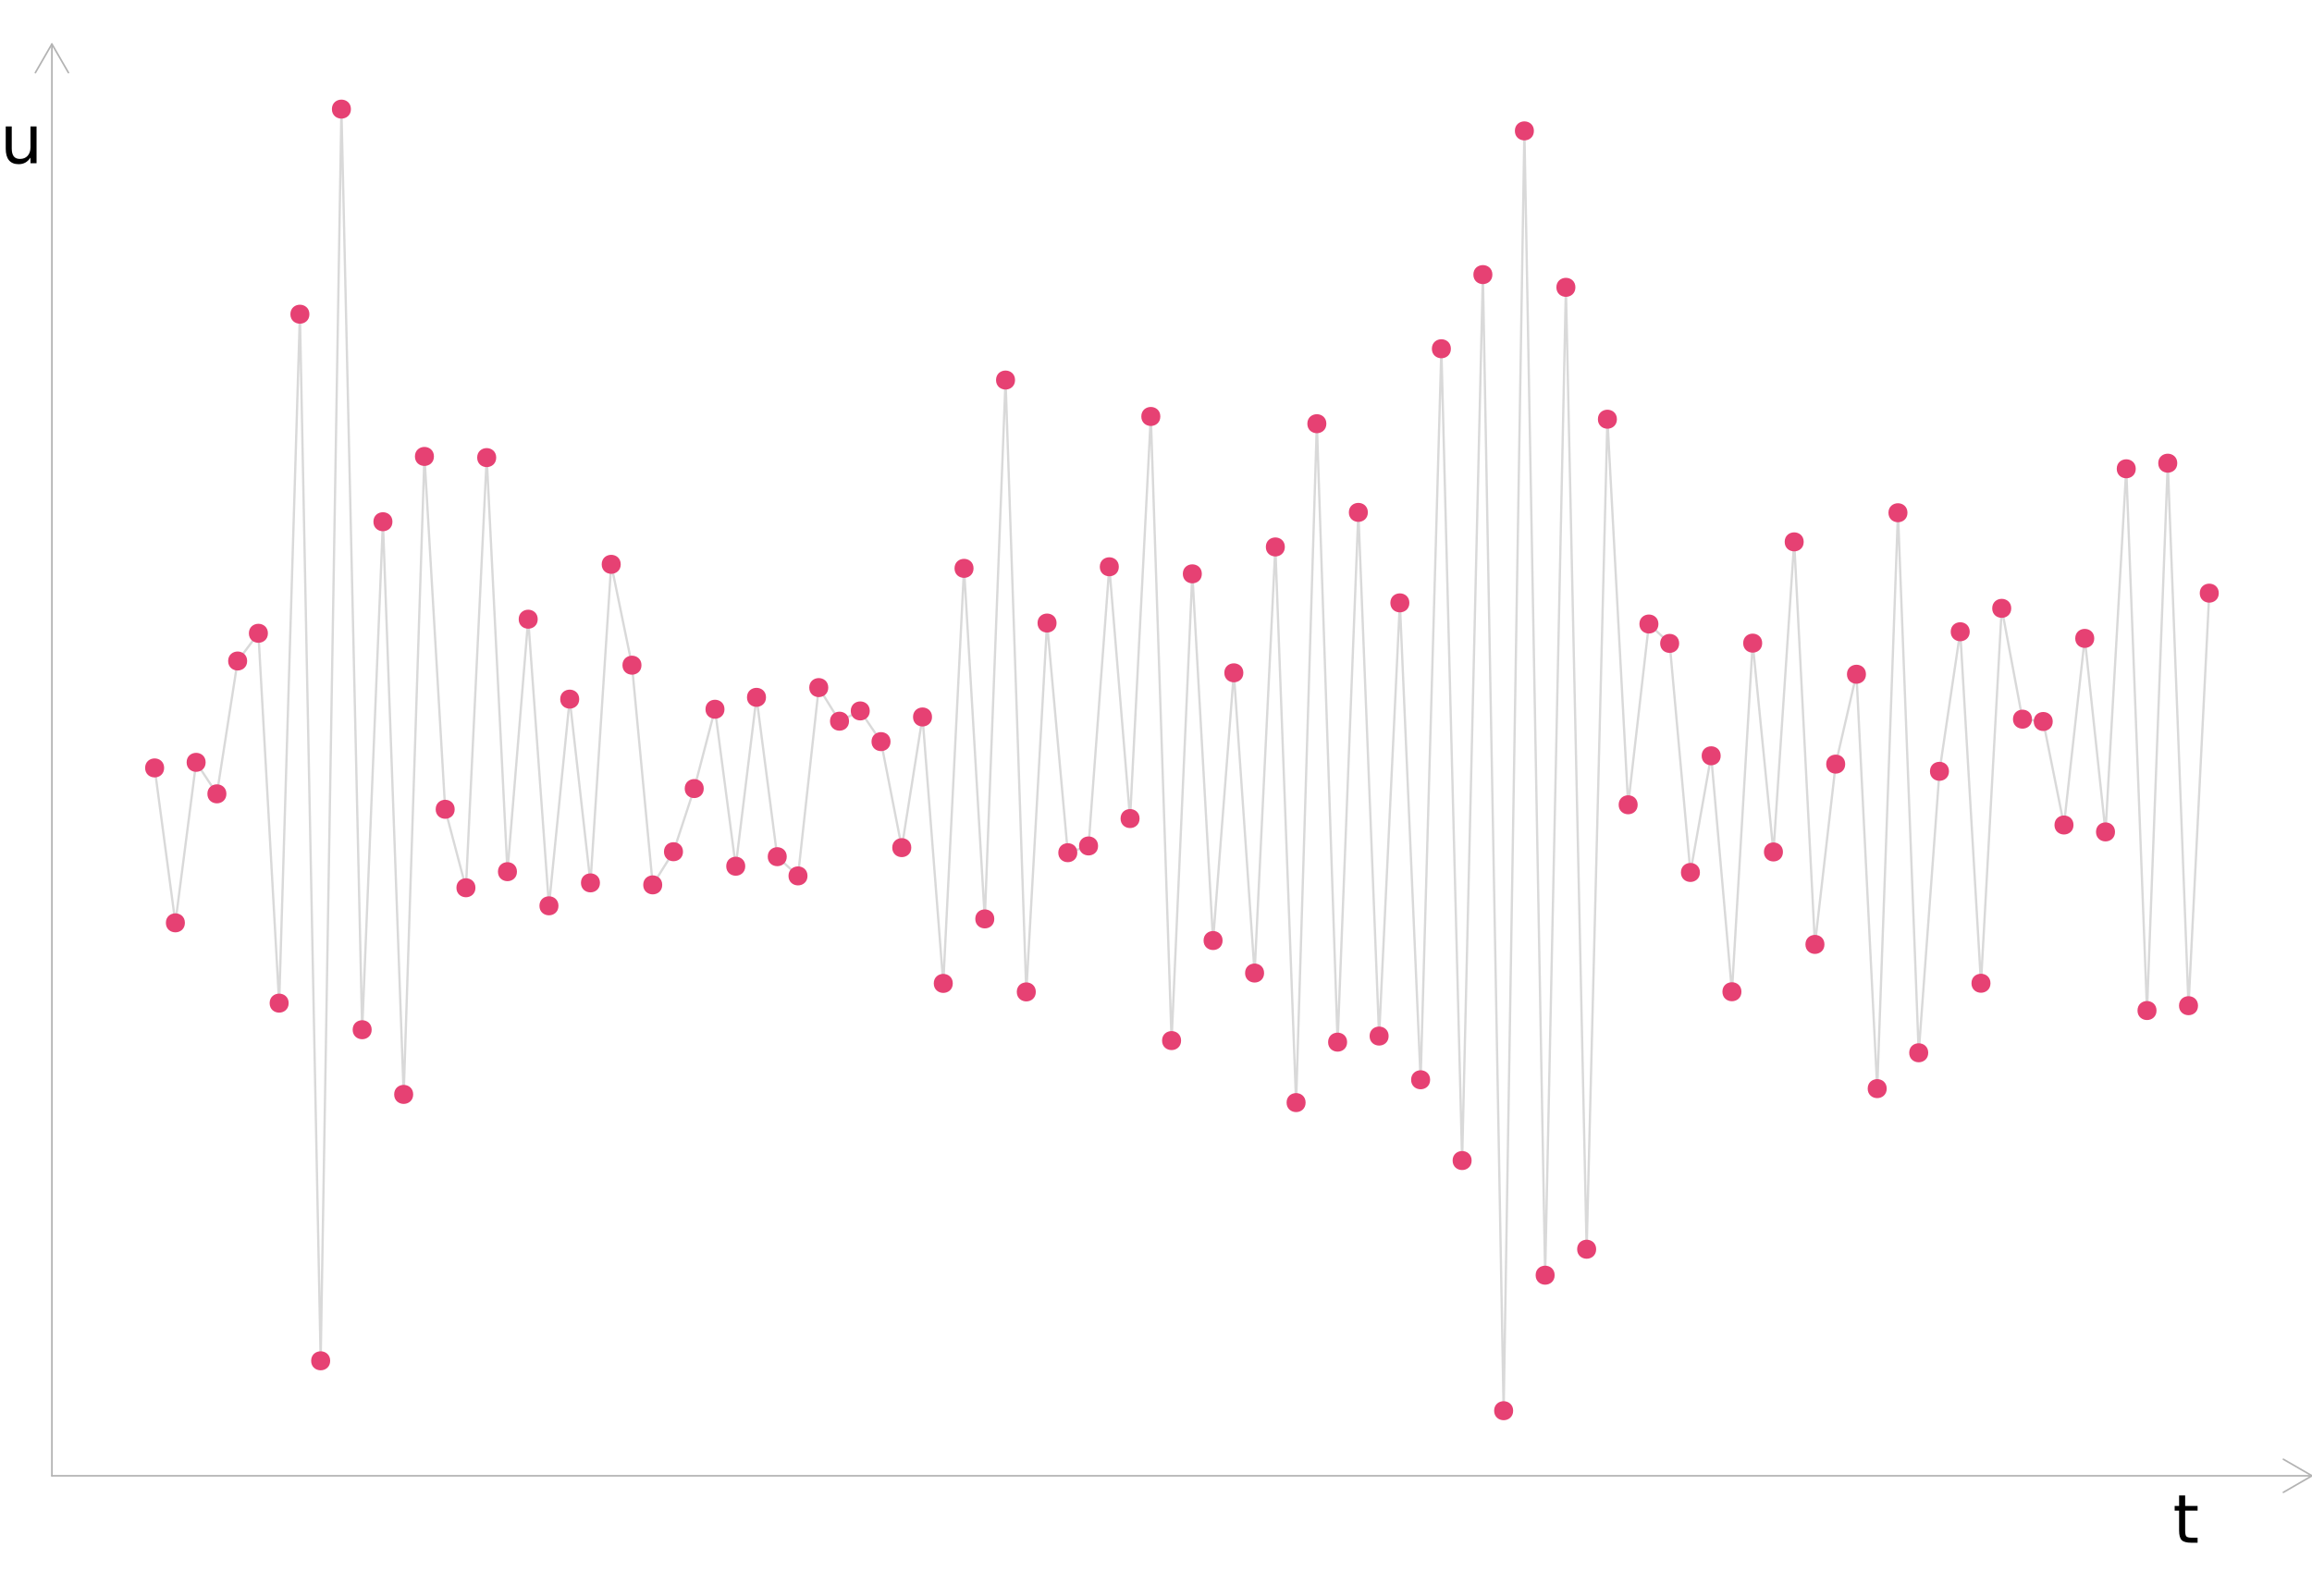 <?xml version="1.0" encoding="UTF-8"?>
<svg xmlns="http://www.w3.org/2000/svg" xmlns:xlink="http://www.w3.org/1999/xlink" width="756pt" height="522pt" viewBox="0 0 756 522" version="1.1">
<defs>
<g>
<symbol overflow="visible" id="glyph0-0">
<path style="stroke:none;" d="M 1.094 3.891 L 1.094 -15.516 L 12.094 -15.516 L 12.094 3.891 Z M 2.328 2.672 L 10.875 2.672 L 10.875 -14.281 L 2.328 -14.281 Z M 2.328 2.672 "/>
</symbol>
<symbol overflow="visible" id="glyph0-1">
<path style="stroke:none;" d="M 4.031 -15.453 L 4.031 -12.031 L 8.094 -12.031 L 8.094 -10.5 L 4.031 -10.5 L 4.031 -3.969 C 4.031 -2.988 4.16 -2.359 4.422 -2.078 C 4.691 -1.797 5.238 -1.656 6.062 -1.656 L 8.094 -1.656 L 8.094 0 L 6.062 0 C 4.539 0 3.488 -0.281 2.906 -0.844 C 2.332 -1.414 2.047 -2.457 2.047 -3.969 L 2.047 -10.5 L 0.594 -10.5 L 0.594 -12.031 L 2.047 -12.031 L 2.047 -15.453 Z M 4.031 -15.453 "/>
</symbol>
<symbol overflow="visible" id="glyph0-2">
<path style="stroke:none;" d="M 1.875 -4.75 L 1.875 -12.031 L 3.844 -12.031 L 3.844 -4.828 C 3.844 -3.68 4.062 -2.82 4.5 -2.25 C 4.945 -1.688 5.617 -1.406 6.516 -1.406 C 7.578 -1.406 8.414 -1.742 9.031 -2.422 C 9.656 -3.109 9.969 -4.035 9.969 -5.203 L 9.969 -12.031 L 11.953 -12.031 L 11.953 0 L 9.969 0 L 9.969 -1.844 C 9.488 -1.113 8.93 -0.57 8.297 -0.219 C 7.66 0.133 6.926 0.312 6.094 0.312 C 4.707 0.312 3.656 -0.113 2.938 -0.969 C 2.227 -1.832 1.875 -3.094 1.875 -4.75 Z M 6.844 -12.328 Z M 6.844 -12.328 "/>
</symbol>
</g>
</defs>
<g id="surface41">
<rect x="0" y="0" width="756" height="522" style="fill:rgb(100%,100%,100%);fill-opacity:1;stroke:none;"/>
<path style="fill:none;stroke-width:0.747;stroke-linecap:butt;stroke-linejoin:round;stroke:rgb(85.098%,85.098%,85.098%);stroke-opacity:1;stroke-miterlimit:10;" d="M 50.562 251.133 L 57.348 301.797 L 64.137 249.309 L 70.922 259.609 L 77.707 216.168 L 84.492 207.105 L 91.281 328.055 L 98.066 102.758 L 104.852 445.027 L 111.641 35.684 L 118.426 336.754 L 125.211 170.621 L 132 357.902 L 138.785 149.27 L 145.57 264.664 L 152.355 290.324 L 159.145 149.648 L 165.93 285.066 L 172.715 202.5 L 179.504 296.23 L 186.289 228.641 L 193.074 288.723 L 199.859 184.555 L 206.648 217.535 L 213.434 289.383 L 220.219 278.539 L 227.008 257.887 L 233.793 231.949 L 240.578 283.285 L 247.367 228.055 L 254.152 280.16 L 260.938 286.445 L 267.723 224.863 L 274.512 235.852 L 281.297 232.496 L 288.082 242.535 L 294.871 277.203 L 301.656 234.469 L 308.441 321.602 L 315.23 185.867 L 322.016 300.508 L 328.801 124.285 L 335.586 324.383 L 342.375 203.754 L 349.16 278.859 L 355.945 276.652 L 362.734 185.355 L 369.52 267.691 L 376.305 136.195 L 383.094 340.305 L 389.879 187.664 L 396.664 307.582 L 403.449 220.035 L 410.238 318.215 L 417.023 178.871 L 423.809 360.582 L 430.598 138.566 L 437.383 340.816 L 444.168 167.566 L 450.953 338.828 L 457.742 197.156 L 464.527 353.121 L 471.312 114.055 L 478.102 379.535 L 484.887 89.801 L 491.672 461.348 L 498.461 42.801 L 505.246 417.027 L 512.031 93.965 L 518.816 408.535 L 525.605 137.094 L 532.391 263.188 L 539.176 204.074 L 545.965 210.41 L 552.75 285.32 L 559.535 247.168 L 566.324 324.328 L 573.109 210.324 L 579.895 278.613 L 586.68 177.207 L 593.469 308.852 L 600.254 249.895 L 607.039 220.496 L 613.828 356.016 L 620.613 167.684 L 627.398 344.289 L 634.188 252.246 L 640.973 206.602 L 647.758 321.555 L 654.543 198.945 L 661.332 235.191 L 668.117 235.953 L 674.902 269.801 L 681.691 208.773 L 688.477 272.062 L 695.262 153.309 L 702.047 330.48 L 708.836 151.477 L 715.621 328.895 L 722.406 193.98 "/>
<path style="fill-rule:nonzero;fill:rgb(90.196%,25.49%,45.098%);fill-opacity:1;stroke-width:0.709;stroke-linecap:round;stroke-linejoin:round;stroke:rgb(90.196%,25.49%,45.098%);stroke-opacity:1;stroke-miterlimit:10;" d="M 53.316 251.133 C 53.316 254.809 47.809 254.809 47.809 251.133 C 47.809 247.461 53.316 247.461 53.316 251.133 "/>
<path style="fill-rule:nonzero;fill:rgb(90.196%,25.49%,45.098%);fill-opacity:1;stroke-width:0.709;stroke-linecap:round;stroke-linejoin:round;stroke:rgb(90.196%,25.49%,45.098%);stroke-opacity:1;stroke-miterlimit:10;" d="M 60.105 301.797 C 60.105 305.473 54.594 305.473 54.594 301.797 C 54.594 298.125 60.105 298.125 60.105 301.797 "/>
<path style="fill-rule:nonzero;fill:rgb(90.196%,25.49%,45.098%);fill-opacity:1;stroke-width:0.709;stroke-linecap:round;stroke-linejoin:round;stroke:rgb(90.196%,25.49%,45.098%);stroke-opacity:1;stroke-miterlimit:10;" d="M 66.891 249.309 C 66.891 252.984 61.379 252.984 61.379 249.309 C 61.379 245.637 66.891 245.637 66.891 249.309 "/>
<path style="fill-rule:nonzero;fill:rgb(90.196%,25.49%,45.098%);fill-opacity:1;stroke-width:0.709;stroke-linecap:round;stroke-linejoin:round;stroke:rgb(90.196%,25.49%,45.098%);stroke-opacity:1;stroke-miterlimit:10;" d="M 73.676 259.609 C 73.676 263.285 68.168 263.285 68.168 259.609 C 68.168 255.938 73.676 255.938 73.676 259.609 "/>
<path style="fill-rule:nonzero;fill:rgb(90.196%,25.49%,45.098%);fill-opacity:1;stroke-width:0.709;stroke-linecap:round;stroke-linejoin:round;stroke:rgb(90.196%,25.49%,45.098%);stroke-opacity:1;stroke-miterlimit:10;" d="M 80.461 216.168 C 80.461 219.84 74.953 219.84 74.953 216.168 C 74.953 212.496 80.461 212.496 80.461 216.168 "/>
<path style="fill-rule:nonzero;fill:rgb(90.196%,25.49%,45.098%);fill-opacity:1;stroke-width:0.709;stroke-linecap:round;stroke-linejoin:round;stroke:rgb(90.196%,25.49%,45.098%);stroke-opacity:1;stroke-miterlimit:10;" d="M 87.25 207.105 C 87.25 210.781 81.738 210.781 81.738 207.105 C 81.738 203.434 87.25 203.434 87.25 207.105 "/>
<path style="fill-rule:nonzero;fill:rgb(90.196%,25.49%,45.098%);fill-opacity:1;stroke-width:0.709;stroke-linecap:round;stroke-linejoin:round;stroke:rgb(90.196%,25.49%,45.098%);stroke-opacity:1;stroke-miterlimit:10;" d="M 94.035 328.055 C 94.035 331.73 88.523 331.73 88.523 328.055 C 88.523 324.383 94.035 324.383 94.035 328.055 "/>
<path style="fill-rule:nonzero;fill:rgb(90.196%,25.49%,45.098%);fill-opacity:1;stroke-width:0.709;stroke-linecap:round;stroke-linejoin:round;stroke:rgb(90.196%,25.49%,45.098%);stroke-opacity:1;stroke-miterlimit:10;" d="M 100.82 102.758 C 100.82 106.43 95.312 106.43 95.312 102.758 C 95.312 99.082 100.82 99.082 100.82 102.758 "/>
<path style="fill-rule:nonzero;fill:rgb(90.196%,25.49%,45.098%);fill-opacity:1;stroke-width:0.709;stroke-linecap:round;stroke-linejoin:round;stroke:rgb(90.196%,25.49%,45.098%);stroke-opacity:1;stroke-miterlimit:10;" d="M 107.609 445.027 C 107.609 448.699 102.098 448.699 102.098 445.027 C 102.098 441.352 107.609 441.352 107.609 445.027 "/>
<path style="fill-rule:nonzero;fill:rgb(90.196%,25.49%,45.098%);fill-opacity:1;stroke-width:0.709;stroke-linecap:round;stroke-linejoin:round;stroke:rgb(90.196%,25.49%,45.098%);stroke-opacity:1;stroke-miterlimit:10;" d="M 114.395 35.684 C 114.395 39.355 108.883 39.355 108.883 35.684 C 108.883 32.012 114.395 32.012 114.395 35.684 "/>
<path style="fill-rule:nonzero;fill:rgb(90.196%,25.49%,45.098%);fill-opacity:1;stroke-width:0.709;stroke-linecap:round;stroke-linejoin:round;stroke:rgb(90.196%,25.49%,45.098%);stroke-opacity:1;stroke-miterlimit:10;" d="M 121.18 336.754 C 121.18 340.426 115.672 340.426 115.672 336.754 C 115.672 333.078 121.18 333.078 121.18 336.754 "/>
<path style="fill-rule:nonzero;fill:rgb(90.196%,25.49%,45.098%);fill-opacity:1;stroke-width:0.709;stroke-linecap:round;stroke-linejoin:round;stroke:rgb(90.196%,25.49%,45.098%);stroke-opacity:1;stroke-miterlimit:10;" d="M 127.969 170.621 C 127.969 174.293 122.457 174.293 122.457 170.621 C 122.457 166.949 127.969 166.949 127.969 170.621 "/>
<path style="fill-rule:nonzero;fill:rgb(90.196%,25.49%,45.098%);fill-opacity:1;stroke-width:0.709;stroke-linecap:round;stroke-linejoin:round;stroke:rgb(90.196%,25.49%,45.098%);stroke-opacity:1;stroke-miterlimit:10;" d="M 134.754 357.902 C 134.754 361.578 129.242 361.578 129.242 357.902 C 129.242 354.23 134.754 354.23 134.754 357.902 "/>
<path style="fill-rule:nonzero;fill:rgb(90.196%,25.49%,45.098%);fill-opacity:1;stroke-width:0.709;stroke-linecap:round;stroke-linejoin:round;stroke:rgb(90.196%,25.49%,45.098%);stroke-opacity:1;stroke-miterlimit:10;" d="M 141.539 149.27 C 141.539 152.941 136.031 152.941 136.031 149.27 C 136.031 145.594 141.539 145.594 141.539 149.27 "/>
<path style="fill-rule:nonzero;fill:rgb(90.196%,25.49%,45.098%);fill-opacity:1;stroke-width:0.709;stroke-linecap:round;stroke-linejoin:round;stroke:rgb(90.196%,25.49%,45.098%);stroke-opacity:1;stroke-miterlimit:10;" d="M 148.324 264.664 C 148.324 268.336 142.816 268.336 142.816 264.664 C 142.816 260.988 148.324 260.988 148.324 264.664 "/>
<path style="fill-rule:nonzero;fill:rgb(90.196%,25.49%,45.098%);fill-opacity:1;stroke-width:0.709;stroke-linecap:round;stroke-linejoin:round;stroke:rgb(90.196%,25.49%,45.098%);stroke-opacity:1;stroke-miterlimit:10;" d="M 155.113 290.324 C 155.113 293.996 149.602 293.996 149.602 290.324 C 149.602 286.652 155.113 286.652 155.113 290.324 "/>
<path style="fill-rule:nonzero;fill:rgb(90.196%,25.49%,45.098%);fill-opacity:1;stroke-width:0.709;stroke-linecap:round;stroke-linejoin:round;stroke:rgb(90.196%,25.49%,45.098%);stroke-opacity:1;stroke-miterlimit:10;" d="M 161.898 149.648 C 161.898 153.324 156.387 153.324 156.387 149.648 C 156.387 145.977 161.898 145.977 161.898 149.648 "/>
<path style="fill-rule:nonzero;fill:rgb(90.196%,25.49%,45.098%);fill-opacity:1;stroke-width:0.709;stroke-linecap:round;stroke-linejoin:round;stroke:rgb(90.196%,25.49%,45.098%);stroke-opacity:1;stroke-miterlimit:10;" d="M 168.684 285.066 C 168.684 288.738 163.176 288.738 163.176 285.066 C 163.176 281.391 168.684 281.391 168.684 285.066 "/>
<path style="fill-rule:nonzero;fill:rgb(90.196%,25.49%,45.098%);fill-opacity:1;stroke-width:0.709;stroke-linecap:round;stroke-linejoin:round;stroke:rgb(90.196%,25.49%,45.098%);stroke-opacity:1;stroke-miterlimit:10;" d="M 175.473 202.5 C 175.473 206.172 169.961 206.172 169.961 202.5 C 169.961 198.824 175.473 198.824 175.473 202.5 "/>
<path style="fill-rule:nonzero;fill:rgb(90.196%,25.49%,45.098%);fill-opacity:1;stroke-width:0.709;stroke-linecap:round;stroke-linejoin:round;stroke:rgb(90.196%,25.49%,45.098%);stroke-opacity:1;stroke-miterlimit:10;" d="M 182.258 296.23 C 182.258 299.902 176.746 299.902 176.746 296.23 C 176.746 292.555 182.258 292.555 182.258 296.23 "/>
<path style="fill-rule:nonzero;fill:rgb(90.196%,25.49%,45.098%);fill-opacity:1;stroke-width:0.709;stroke-linecap:round;stroke-linejoin:round;stroke:rgb(90.196%,25.49%,45.098%);stroke-opacity:1;stroke-miterlimit:10;" d="M 189.043 228.641 C 189.043 232.312 183.535 232.312 183.535 228.641 C 183.535 224.965 189.043 224.965 189.043 228.641 "/>
<path style="fill-rule:nonzero;fill:rgb(90.196%,25.49%,45.098%);fill-opacity:1;stroke-width:0.709;stroke-linecap:round;stroke-linejoin:round;stroke:rgb(90.196%,25.49%,45.098%);stroke-opacity:1;stroke-miterlimit:10;" d="M 195.828 288.723 C 195.828 292.398 190.32 292.398 190.32 288.723 C 190.32 285.051 195.828 285.051 195.828 288.723 "/>
<path style="fill-rule:nonzero;fill:rgb(90.196%,25.49%,45.098%);fill-opacity:1;stroke-width:0.709;stroke-linecap:round;stroke-linejoin:round;stroke:rgb(90.196%,25.49%,45.098%);stroke-opacity:1;stroke-miterlimit:10;" d="M 202.617 184.555 C 202.617 188.23 197.105 188.23 197.105 184.555 C 197.105 180.883 202.617 180.883 202.617 184.555 "/>
<path style="fill-rule:nonzero;fill:rgb(90.196%,25.49%,45.098%);fill-opacity:1;stroke-width:0.709;stroke-linecap:round;stroke-linejoin:round;stroke:rgb(90.196%,25.49%,45.098%);stroke-opacity:1;stroke-miterlimit:10;" d="M 209.402 217.535 C 209.402 221.211 203.891 221.211 203.891 217.535 C 203.891 213.863 209.402 213.863 209.402 217.535 "/>
<path style="fill-rule:nonzero;fill:rgb(90.196%,25.49%,45.098%);fill-opacity:1;stroke-width:0.709;stroke-linecap:round;stroke-linejoin:round;stroke:rgb(90.196%,25.49%,45.098%);stroke-opacity:1;stroke-miterlimit:10;" d="M 216.188 289.383 C 216.188 293.055 210.68 293.055 210.68 289.383 C 210.68 285.711 216.188 285.711 216.188 289.383 "/>
<path style="fill-rule:nonzero;fill:rgb(90.196%,25.49%,45.098%);fill-opacity:1;stroke-width:0.709;stroke-linecap:round;stroke-linejoin:round;stroke:rgb(90.196%,25.49%,45.098%);stroke-opacity:1;stroke-miterlimit:10;" d="M 222.977 278.539 C 222.977 282.211 217.465 282.211 217.465 278.539 C 217.465 274.863 222.977 274.863 222.977 278.539 "/>
<path style="fill-rule:nonzero;fill:rgb(90.196%,25.49%,45.098%);fill-opacity:1;stroke-width:0.709;stroke-linecap:round;stroke-linejoin:round;stroke:rgb(90.196%,25.49%,45.098%);stroke-opacity:1;stroke-miterlimit:10;" d="M 229.762 257.887 C 229.762 261.559 224.25 261.559 224.25 257.887 C 224.25 254.211 229.762 254.211 229.762 257.887 "/>
<path style="fill-rule:nonzero;fill:rgb(90.196%,25.49%,45.098%);fill-opacity:1;stroke-width:0.709;stroke-linecap:round;stroke-linejoin:round;stroke:rgb(90.196%,25.49%,45.098%);stroke-opacity:1;stroke-miterlimit:10;" d="M 236.547 231.949 C 236.547 235.621 231.039 235.621 231.039 231.949 C 231.039 228.273 236.547 228.273 236.547 231.949 "/>
<path style="fill-rule:nonzero;fill:rgb(90.196%,25.49%,45.098%);fill-opacity:1;stroke-width:0.709;stroke-linecap:round;stroke-linejoin:round;stroke:rgb(90.196%,25.49%,45.098%);stroke-opacity:1;stroke-miterlimit:10;" d="M 243.336 283.285 C 243.336 286.957 237.824 286.957 237.824 283.285 C 237.824 279.609 243.336 279.609 243.336 283.285 "/>
<path style="fill-rule:nonzero;fill:rgb(90.196%,25.49%,45.098%);fill-opacity:1;stroke-width:0.709;stroke-linecap:round;stroke-linejoin:round;stroke:rgb(90.196%,25.49%,45.098%);stroke-opacity:1;stroke-miterlimit:10;" d="M 250.121 228.055 C 250.121 231.727 244.609 231.727 244.609 228.055 C 244.609 224.379 250.121 224.379 250.121 228.055 "/>
<path style="fill-rule:nonzero;fill:rgb(90.196%,25.49%,45.098%);fill-opacity:1;stroke-width:0.709;stroke-linecap:round;stroke-linejoin:round;stroke:rgb(90.196%,25.49%,45.098%);stroke-opacity:1;stroke-miterlimit:10;" d="M 256.906 280.16 C 256.906 283.836 251.398 283.836 251.398 280.16 C 251.398 276.488 256.906 276.488 256.906 280.16 "/>
<path style="fill-rule:nonzero;fill:rgb(90.196%,25.49%,45.098%);fill-opacity:1;stroke-width:0.709;stroke-linecap:round;stroke-linejoin:round;stroke:rgb(90.196%,25.49%,45.098%);stroke-opacity:1;stroke-miterlimit:10;" d="M 263.691 286.445 C 263.691 290.117 258.184 290.117 258.184 286.445 C 258.184 282.773 263.691 282.773 263.691 286.445 "/>
<path style="fill-rule:nonzero;fill:rgb(90.196%,25.49%,45.098%);fill-opacity:1;stroke-width:0.709;stroke-linecap:round;stroke-linejoin:round;stroke:rgb(90.196%,25.49%,45.098%);stroke-opacity:1;stroke-miterlimit:10;" d="M 270.48 224.863 C 270.48 228.539 264.969 228.539 264.969 224.863 C 264.969 221.191 270.48 221.191 270.48 224.863 "/>
<path style="fill-rule:nonzero;fill:rgb(90.196%,25.49%,45.098%);fill-opacity:1;stroke-width:0.709;stroke-linecap:round;stroke-linejoin:round;stroke:rgb(90.196%,25.49%,45.098%);stroke-opacity:1;stroke-miterlimit:10;" d="M 277.266 235.852 C 277.266 239.527 271.754 239.527 271.754 235.852 C 271.754 232.18 277.266 232.18 277.266 235.852 "/>
<path style="fill-rule:nonzero;fill:rgb(90.196%,25.49%,45.098%);fill-opacity:1;stroke-width:0.709;stroke-linecap:round;stroke-linejoin:round;stroke:rgb(90.196%,25.49%,45.098%);stroke-opacity:1;stroke-miterlimit:10;" d="M 284.051 232.496 C 284.051 236.168 278.543 236.168 278.543 232.496 C 278.543 228.82 284.051 228.82 284.051 232.496 "/>
<path style="fill-rule:nonzero;fill:rgb(90.196%,25.49%,45.098%);fill-opacity:1;stroke-width:0.709;stroke-linecap:round;stroke-linejoin:round;stroke:rgb(90.196%,25.49%,45.098%);stroke-opacity:1;stroke-miterlimit:10;" d="M 290.84 242.535 C 290.84 246.207 285.328 246.207 285.328 242.535 C 285.328 238.859 290.84 238.859 290.84 242.535 "/>
<path style="fill-rule:nonzero;fill:rgb(90.196%,25.49%,45.098%);fill-opacity:1;stroke-width:0.709;stroke-linecap:round;stroke-linejoin:round;stroke:rgb(90.196%,25.49%,45.098%);stroke-opacity:1;stroke-miterlimit:10;" d="M 297.625 277.203 C 297.625 280.875 292.113 280.875 292.113 277.203 C 292.113 273.531 297.625 273.531 297.625 277.203 "/>
<path style="fill-rule:nonzero;fill:rgb(90.196%,25.49%,45.098%);fill-opacity:1;stroke-width:0.709;stroke-linecap:round;stroke-linejoin:round;stroke:rgb(90.196%,25.49%,45.098%);stroke-opacity:1;stroke-miterlimit:10;" d="M 304.41 234.469 C 304.41 238.145 298.902 238.145 298.902 234.469 C 298.902 230.797 304.41 230.797 304.41 234.469 "/>
<path style="fill-rule:nonzero;fill:rgb(90.196%,25.49%,45.098%);fill-opacity:1;stroke-width:0.709;stroke-linecap:round;stroke-linejoin:round;stroke:rgb(90.196%,25.49%,45.098%);stroke-opacity:1;stroke-miterlimit:10;" d="M 311.199 321.602 C 311.199 325.277 305.688 325.277 305.688 321.602 C 305.688 317.93 311.199 317.93 311.199 321.602 "/>
<path style="fill-rule:nonzero;fill:rgb(90.196%,25.49%,45.098%);fill-opacity:1;stroke-width:0.709;stroke-linecap:round;stroke-linejoin:round;stroke:rgb(90.196%,25.49%,45.098%);stroke-opacity:1;stroke-miterlimit:10;" d="M 317.984 185.867 C 317.984 189.543 312.473 189.543 312.473 185.867 C 312.473 182.195 317.984 182.195 317.984 185.867 "/>
<path style="fill-rule:nonzero;fill:rgb(90.196%,25.49%,45.098%);fill-opacity:1;stroke-width:0.709;stroke-linecap:round;stroke-linejoin:round;stroke:rgb(90.196%,25.49%,45.098%);stroke-opacity:1;stroke-miterlimit:10;" d="M 324.77 300.508 C 324.77 304.184 319.262 304.184 319.262 300.508 C 319.262 296.836 324.77 296.836 324.77 300.508 "/>
<path style="fill-rule:nonzero;fill:rgb(90.196%,25.49%,45.098%);fill-opacity:1;stroke-width:0.709;stroke-linecap:round;stroke-linejoin:round;stroke:rgb(90.196%,25.49%,45.098%);stroke-opacity:1;stroke-miterlimit:10;" d="M 331.555 124.285 C 331.555 127.957 326.047 127.957 326.047 124.285 C 326.047 120.613 331.555 120.613 331.555 124.285 "/>
<path style="fill-rule:nonzero;fill:rgb(90.196%,25.49%,45.098%);fill-opacity:1;stroke-width:0.709;stroke-linecap:round;stroke-linejoin:round;stroke:rgb(90.196%,25.49%,45.098%);stroke-opacity:1;stroke-miterlimit:10;" d="M 338.344 324.383 C 338.344 328.059 332.832 328.059 332.832 324.383 C 332.832 320.711 338.344 320.711 338.344 324.383 "/>
<path style="fill-rule:nonzero;fill:rgb(90.196%,25.49%,45.098%);fill-opacity:1;stroke-width:0.709;stroke-linecap:round;stroke-linejoin:round;stroke:rgb(90.196%,25.49%,45.098%);stroke-opacity:1;stroke-miterlimit:10;" d="M 345.129 203.754 C 345.129 207.43 339.617 207.43 339.617 203.754 C 339.617 200.082 345.129 200.082 345.129 203.754 "/>
<path style="fill-rule:nonzero;fill:rgb(90.196%,25.49%,45.098%);fill-opacity:1;stroke-width:0.709;stroke-linecap:round;stroke-linejoin:round;stroke:rgb(90.196%,25.49%,45.098%);stroke-opacity:1;stroke-miterlimit:10;" d="M 351.914 278.859 C 351.914 282.531 346.406 282.531 346.406 278.859 C 346.406 275.188 351.914 275.188 351.914 278.859 "/>
<path style="fill-rule:nonzero;fill:rgb(90.196%,25.49%,45.098%);fill-opacity:1;stroke-width:0.709;stroke-linecap:round;stroke-linejoin:round;stroke:rgb(90.196%,25.49%,45.098%);stroke-opacity:1;stroke-miterlimit:10;" d="M 358.703 276.652 C 358.703 280.324 353.191 280.324 353.191 276.652 C 353.191 272.98 358.703 272.98 358.703 276.652 "/>
<path style="fill-rule:nonzero;fill:rgb(90.196%,25.49%,45.098%);fill-opacity:1;stroke-width:0.709;stroke-linecap:round;stroke-linejoin:round;stroke:rgb(90.196%,25.49%,45.098%);stroke-opacity:1;stroke-miterlimit:10;" d="M 365.488 185.355 C 365.488 189.027 359.977 189.027 359.977 185.355 C 359.977 181.684 365.488 181.684 365.488 185.355 "/>
<path style="fill-rule:nonzero;fill:rgb(90.196%,25.49%,45.098%);fill-opacity:1;stroke-width:0.709;stroke-linecap:round;stroke-linejoin:round;stroke:rgb(90.196%,25.49%,45.098%);stroke-opacity:1;stroke-miterlimit:10;" d="M 372.273 267.691 C 372.273 271.367 366.766 271.367 366.766 267.691 C 366.766 264.02 372.273 264.02 372.273 267.691 "/>
<path style="fill-rule:nonzero;fill:rgb(90.196%,25.49%,45.098%);fill-opacity:1;stroke-width:0.709;stroke-linecap:round;stroke-linejoin:round;stroke:rgb(90.196%,25.49%,45.098%);stroke-opacity:1;stroke-miterlimit:10;" d="M 379.062 136.195 C 379.062 139.871 373.551 139.871 373.551 136.195 C 373.551 132.523 379.062 132.523 379.062 136.195 "/>
<path style="fill-rule:nonzero;fill:rgb(90.196%,25.49%,45.098%);fill-opacity:1;stroke-width:0.709;stroke-linecap:round;stroke-linejoin:round;stroke:rgb(90.196%,25.49%,45.098%);stroke-opacity:1;stroke-miterlimit:10;" d="M 385.848 340.305 C 385.848 343.977 380.336 343.977 380.336 340.305 C 380.336 336.629 385.848 336.629 385.848 340.305 "/>
<path style="fill-rule:nonzero;fill:rgb(90.196%,25.49%,45.098%);fill-opacity:1;stroke-width:0.709;stroke-linecap:round;stroke-linejoin:round;stroke:rgb(90.196%,25.49%,45.098%);stroke-opacity:1;stroke-miterlimit:10;" d="M 392.633 187.664 C 392.633 191.336 387.125 191.336 387.125 187.664 C 387.125 183.988 392.633 183.988 392.633 187.664 "/>
<path style="fill-rule:nonzero;fill:rgb(90.196%,25.49%,45.098%);fill-opacity:1;stroke-width:0.709;stroke-linecap:round;stroke-linejoin:round;stroke:rgb(90.196%,25.49%,45.098%);stroke-opacity:1;stroke-miterlimit:10;" d="M 399.418 307.582 C 399.418 311.254 393.91 311.254 393.91 307.582 C 393.91 303.91 399.418 303.91 399.418 307.582 "/>
<path style="fill-rule:nonzero;fill:rgb(90.196%,25.49%,45.098%);fill-opacity:1;stroke-width:0.709;stroke-linecap:round;stroke-linejoin:round;stroke:rgb(90.196%,25.49%,45.098%);stroke-opacity:1;stroke-miterlimit:10;" d="M 406.207 220.035 C 406.207 223.707 400.695 223.707 400.695 220.035 C 400.695 216.363 406.207 216.363 406.207 220.035 "/>
<path style="fill-rule:nonzero;fill:rgb(90.196%,25.49%,45.098%);fill-opacity:1;stroke-width:0.709;stroke-linecap:round;stroke-linejoin:round;stroke:rgb(90.196%,25.49%,45.098%);stroke-opacity:1;stroke-miterlimit:10;" d="M 412.992 318.215 C 412.992 321.891 407.48 321.891 407.48 318.215 C 407.48 314.543 412.992 314.543 412.992 318.215 "/>
<path style="fill-rule:nonzero;fill:rgb(90.196%,25.49%,45.098%);fill-opacity:1;stroke-width:0.709;stroke-linecap:round;stroke-linejoin:round;stroke:rgb(90.196%,25.49%,45.098%);stroke-opacity:1;stroke-miterlimit:10;" d="M 419.777 178.871 C 419.777 182.543 414.27 182.543 414.27 178.871 C 414.27 175.195 419.777 175.195 419.777 178.871 "/>
<path style="fill-rule:nonzero;fill:rgb(90.196%,25.49%,45.098%);fill-opacity:1;stroke-width:0.709;stroke-linecap:round;stroke-linejoin:round;stroke:rgb(90.196%,25.49%,45.098%);stroke-opacity:1;stroke-miterlimit:10;" d="M 426.566 360.582 C 426.566 364.258 421.055 364.258 421.055 360.582 C 421.055 356.91 426.566 356.91 426.566 360.582 "/>
<path style="fill-rule:nonzero;fill:rgb(90.196%,25.49%,45.098%);fill-opacity:1;stroke-width:0.709;stroke-linecap:round;stroke-linejoin:round;stroke:rgb(90.196%,25.49%,45.098%);stroke-opacity:1;stroke-miterlimit:10;" d="M 433.352 138.566 C 433.352 142.238 427.84 142.238 427.84 138.566 C 427.84 134.891 433.352 134.891 433.352 138.566 "/>
<path style="fill-rule:nonzero;fill:rgb(90.196%,25.49%,45.098%);fill-opacity:1;stroke-width:0.709;stroke-linecap:round;stroke-linejoin:round;stroke:rgb(90.196%,25.49%,45.098%);stroke-opacity:1;stroke-miterlimit:10;" d="M 440.137 340.816 C 440.137 344.488 434.629 344.488 434.629 340.816 C 434.629 337.141 440.137 337.141 440.137 340.816 "/>
<path style="fill-rule:nonzero;fill:rgb(90.196%,25.49%,45.098%);fill-opacity:1;stroke-width:0.709;stroke-linecap:round;stroke-linejoin:round;stroke:rgb(90.196%,25.49%,45.098%);stroke-opacity:1;stroke-miterlimit:10;" d="M 446.922 167.566 C 446.922 171.238 441.414 171.238 441.414 167.566 C 441.414 163.895 446.922 163.895 446.922 167.566 "/>
<path style="fill-rule:nonzero;fill:rgb(90.196%,25.49%,45.098%);fill-opacity:1;stroke-width:0.709;stroke-linecap:round;stroke-linejoin:round;stroke:rgb(90.196%,25.49%,45.098%);stroke-opacity:1;stroke-miterlimit:10;" d="M 453.711 338.828 C 453.711 342.5 448.199 342.5 448.199 338.828 C 448.199 335.152 453.711 335.152 453.711 338.828 "/>
<path style="fill-rule:nonzero;fill:rgb(90.196%,25.49%,45.098%);fill-opacity:1;stroke-width:0.709;stroke-linecap:round;stroke-linejoin:round;stroke:rgb(90.196%,25.49%,45.098%);stroke-opacity:1;stroke-miterlimit:10;" d="M 460.496 197.156 C 460.496 200.828 454.984 200.828 454.984 197.156 C 454.984 193.48 460.496 193.48 460.496 197.156 "/>
<path style="fill-rule:nonzero;fill:rgb(90.196%,25.49%,45.098%);fill-opacity:1;stroke-width:0.709;stroke-linecap:round;stroke-linejoin:round;stroke:rgb(90.196%,25.49%,45.098%);stroke-opacity:1;stroke-miterlimit:10;" d="M 467.281 353.121 C 467.281 356.793 461.773 356.793 461.773 353.121 C 461.773 349.445 467.281 349.445 467.281 353.121 "/>
<path style="fill-rule:nonzero;fill:rgb(90.196%,25.49%,45.098%);fill-opacity:1;stroke-width:0.709;stroke-linecap:round;stroke-linejoin:round;stroke:rgb(90.196%,25.49%,45.098%);stroke-opacity:1;stroke-miterlimit:10;" d="M 474.07 114.055 C 474.07 117.727 468.559 117.727 468.559 114.055 C 468.559 110.379 474.07 110.379 474.07 114.055 "/>
<path style="fill-rule:nonzero;fill:rgb(90.196%,25.49%,45.098%);fill-opacity:1;stroke-width:0.709;stroke-linecap:round;stroke-linejoin:round;stroke:rgb(90.196%,25.49%,45.098%);stroke-opacity:1;stroke-miterlimit:10;" d="M 480.855 379.535 C 480.855 383.207 475.344 383.207 475.344 379.535 C 475.344 375.859 480.855 375.859 480.855 379.535 "/>
<path style="fill-rule:nonzero;fill:rgb(90.196%,25.49%,45.098%);fill-opacity:1;stroke-width:0.709;stroke-linecap:round;stroke-linejoin:round;stroke:rgb(90.196%,25.49%,45.098%);stroke-opacity:1;stroke-miterlimit:10;" d="M 487.641 89.801 C 487.641 93.477 482.133 93.477 482.133 89.801 C 482.133 86.129 487.641 86.129 487.641 89.801 "/>
<path style="fill-rule:nonzero;fill:rgb(90.196%,25.49%,45.098%);fill-opacity:1;stroke-width:0.709;stroke-linecap:round;stroke-linejoin:round;stroke:rgb(90.196%,25.49%,45.098%);stroke-opacity:1;stroke-miterlimit:10;" d="M 494.43 461.348 C 494.43 465.02 488.918 465.02 488.918 461.348 C 488.918 457.672 494.43 457.672 494.43 461.348 "/>
<path style="fill-rule:nonzero;fill:rgb(90.196%,25.49%,45.098%);fill-opacity:1;stroke-width:0.709;stroke-linecap:round;stroke-linejoin:round;stroke:rgb(90.196%,25.49%,45.098%);stroke-opacity:1;stroke-miterlimit:10;" d="M 501.215 42.801 C 501.215 46.477 495.703 46.477 495.703 42.801 C 495.703 39.129 501.215 39.129 501.215 42.801 "/>
<path style="fill-rule:nonzero;fill:rgb(90.196%,25.49%,45.098%);fill-opacity:1;stroke-width:0.709;stroke-linecap:round;stroke-linejoin:round;stroke:rgb(90.196%,25.49%,45.098%);stroke-opacity:1;stroke-miterlimit:10;" d="M 508 417.027 C 508 420.699 502.492 420.699 502.492 417.027 C 502.492 413.355 508 413.355 508 417.027 "/>
<path style="fill-rule:nonzero;fill:rgb(90.196%,25.49%,45.098%);fill-opacity:1;stroke-width:0.709;stroke-linecap:round;stroke-linejoin:round;stroke:rgb(90.196%,25.49%,45.098%);stroke-opacity:1;stroke-miterlimit:10;" d="M 514.785 93.965 C 514.785 97.641 509.277 97.641 509.277 93.965 C 509.277 90.293 514.785 90.293 514.785 93.965 "/>
<path style="fill-rule:nonzero;fill:rgb(90.196%,25.49%,45.098%);fill-opacity:1;stroke-width:0.709;stroke-linecap:round;stroke-linejoin:round;stroke:rgb(90.196%,25.49%,45.098%);stroke-opacity:1;stroke-miterlimit:10;" d="M 521.574 408.535 C 521.574 412.211 516.062 412.211 516.062 408.535 C 516.062 404.863 521.574 404.863 521.574 408.535 "/>
<path style="fill-rule:nonzero;fill:rgb(90.196%,25.49%,45.098%);fill-opacity:1;stroke-width:0.709;stroke-linecap:round;stroke-linejoin:round;stroke:rgb(90.196%,25.49%,45.098%);stroke-opacity:1;stroke-miterlimit:10;" d="M 528.359 137.094 C 528.359 140.77 522.848 140.77 522.848 137.094 C 522.848 133.422 528.359 133.422 528.359 137.094 "/>
<path style="fill-rule:nonzero;fill:rgb(90.196%,25.49%,45.098%);fill-opacity:1;stroke-width:0.709;stroke-linecap:round;stroke-linejoin:round;stroke:rgb(90.196%,25.49%,45.098%);stroke-opacity:1;stroke-miterlimit:10;" d="M 535.145 263.188 C 535.145 266.859 529.637 266.859 529.637 263.188 C 529.637 259.512 535.145 259.512 535.145 263.188 "/>
<path style="fill-rule:nonzero;fill:rgb(90.196%,25.49%,45.098%);fill-opacity:1;stroke-width:0.709;stroke-linecap:round;stroke-linejoin:round;stroke:rgb(90.196%,25.49%,45.098%);stroke-opacity:1;stroke-miterlimit:10;" d="M 541.934 204.074 C 541.934 207.746 536.422 207.746 536.422 204.074 C 536.422 200.402 541.934 200.402 541.934 204.074 "/>
<path style="fill-rule:nonzero;fill:rgb(90.196%,25.49%,45.098%);fill-opacity:1;stroke-width:0.709;stroke-linecap:round;stroke-linejoin:round;stroke:rgb(90.196%,25.49%,45.098%);stroke-opacity:1;stroke-miterlimit:10;" d="M 548.719 210.41 C 548.719 214.086 543.207 214.086 543.207 210.41 C 543.207 206.738 548.719 206.738 548.719 210.41 "/>
<path style="fill-rule:nonzero;fill:rgb(90.196%,25.49%,45.098%);fill-opacity:1;stroke-width:0.709;stroke-linecap:round;stroke-linejoin:round;stroke:rgb(90.196%,25.49%,45.098%);stroke-opacity:1;stroke-miterlimit:10;" d="M 555.504 285.32 C 555.504 288.992 549.996 288.992 549.996 285.32 C 549.996 281.645 555.504 281.645 555.504 285.32 "/>
<path style="fill-rule:nonzero;fill:rgb(90.196%,25.49%,45.098%);fill-opacity:1;stroke-width:0.709;stroke-linecap:round;stroke-linejoin:round;stroke:rgb(90.196%,25.49%,45.098%);stroke-opacity:1;stroke-miterlimit:10;" d="M 562.293 247.168 C 562.293 250.84 556.781 250.84 556.781 247.168 C 556.781 243.496 562.293 243.496 562.293 247.168 "/>
<path style="fill-rule:nonzero;fill:rgb(90.196%,25.49%,45.098%);fill-opacity:1;stroke-width:0.709;stroke-linecap:round;stroke-linejoin:round;stroke:rgb(90.196%,25.49%,45.098%);stroke-opacity:1;stroke-miterlimit:10;" d="M 569.078 324.328 C 569.078 328.004 563.566 328.004 563.566 324.328 C 563.566 320.656 569.078 320.656 569.078 324.328 "/>
<path style="fill-rule:nonzero;fill:rgb(90.196%,25.49%,45.098%);fill-opacity:1;stroke-width:0.709;stroke-linecap:round;stroke-linejoin:round;stroke:rgb(90.196%,25.49%,45.098%);stroke-opacity:1;stroke-miterlimit:10;" d="M 575.863 210.324 C 575.863 214 570.355 214 570.355 210.324 C 570.355 206.652 575.863 206.652 575.863 210.324 "/>
<path style="fill-rule:nonzero;fill:rgb(90.196%,25.49%,45.098%);fill-opacity:1;stroke-width:0.709;stroke-linecap:round;stroke-linejoin:round;stroke:rgb(90.196%,25.49%,45.098%);stroke-opacity:1;stroke-miterlimit:10;" d="M 582.648 278.613 C 582.648 282.289 577.141 282.289 577.141 278.613 C 577.141 274.941 582.648 274.941 582.648 278.613 "/>
<path style="fill-rule:nonzero;fill:rgb(90.196%,25.49%,45.098%);fill-opacity:1;stroke-width:0.709;stroke-linecap:round;stroke-linejoin:round;stroke:rgb(90.196%,25.49%,45.098%);stroke-opacity:1;stroke-miterlimit:10;" d="M 589.438 177.207 C 589.438 180.879 583.926 180.879 583.926 177.207 C 583.926 173.531 589.438 173.531 589.438 177.207 "/>
<path style="fill-rule:nonzero;fill:rgb(90.196%,25.49%,45.098%);fill-opacity:1;stroke-width:0.709;stroke-linecap:round;stroke-linejoin:round;stroke:rgb(90.196%,25.49%,45.098%);stroke-opacity:1;stroke-miterlimit:10;" d="M 596.223 308.852 C 596.223 312.523 590.711 312.523 590.711 308.852 C 590.711 305.18 596.223 305.18 596.223 308.852 "/>
<path style="fill-rule:nonzero;fill:rgb(90.196%,25.49%,45.098%);fill-opacity:1;stroke-width:0.709;stroke-linecap:round;stroke-linejoin:round;stroke:rgb(90.196%,25.49%,45.098%);stroke-opacity:1;stroke-miterlimit:10;" d="M 603.008 249.895 C 603.008 253.566 597.5 253.566 597.5 249.895 C 597.5 246.219 603.008 246.219 603.008 249.895 "/>
<path style="fill-rule:nonzero;fill:rgb(90.196%,25.49%,45.098%);fill-opacity:1;stroke-width:0.709;stroke-linecap:round;stroke-linejoin:round;stroke:rgb(90.196%,25.49%,45.098%);stroke-opacity:1;stroke-miterlimit:10;" d="M 609.797 220.496 C 609.797 224.172 604.285 224.172 604.285 220.496 C 604.285 216.824 609.797 216.824 609.797 220.496 "/>
<path style="fill-rule:nonzero;fill:rgb(90.196%,25.49%,45.098%);fill-opacity:1;stroke-width:0.709;stroke-linecap:round;stroke-linejoin:round;stroke:rgb(90.196%,25.49%,45.098%);stroke-opacity:1;stroke-miterlimit:10;" d="M 616.582 356.016 C 616.582 359.688 611.07 359.688 611.07 356.016 C 611.07 352.34 616.582 352.34 616.582 356.016 "/>
<path style="fill-rule:nonzero;fill:rgb(90.196%,25.49%,45.098%);fill-opacity:1;stroke-width:0.709;stroke-linecap:round;stroke-linejoin:round;stroke:rgb(90.196%,25.49%,45.098%);stroke-opacity:1;stroke-miterlimit:10;" d="M 623.367 167.684 C 623.367 171.359 617.859 171.359 617.859 167.684 C 617.859 164.012 623.367 164.012 623.367 167.684 "/>
<path style="fill-rule:nonzero;fill:rgb(90.196%,25.49%,45.098%);fill-opacity:1;stroke-width:0.709;stroke-linecap:round;stroke-linejoin:round;stroke:rgb(90.196%,25.49%,45.098%);stroke-opacity:1;stroke-miterlimit:10;" d="M 630.156 344.289 C 630.156 347.965 624.645 347.965 624.645 344.289 C 624.645 340.617 630.156 340.617 630.156 344.289 "/>
<path style="fill-rule:nonzero;fill:rgb(90.196%,25.49%,45.098%);fill-opacity:1;stroke-width:0.709;stroke-linecap:round;stroke-linejoin:round;stroke:rgb(90.196%,25.49%,45.098%);stroke-opacity:1;stroke-miterlimit:10;" d="M 636.941 252.246 C 636.941 255.918 631.43 255.918 631.43 252.246 C 631.43 248.57 636.941 248.57 636.941 252.246 "/>
<path style="fill-rule:nonzero;fill:rgb(90.196%,25.49%,45.098%);fill-opacity:1;stroke-width:0.709;stroke-linecap:round;stroke-linejoin:round;stroke:rgb(90.196%,25.49%,45.098%);stroke-opacity:1;stroke-miterlimit:10;" d="M 643.727 206.602 C 643.727 210.273 638.219 210.273 638.219 206.602 C 638.219 202.926 643.727 202.926 643.727 206.602 "/>
<path style="fill-rule:nonzero;fill:rgb(90.196%,25.49%,45.098%);fill-opacity:1;stroke-width:0.709;stroke-linecap:round;stroke-linejoin:round;stroke:rgb(90.196%,25.49%,45.098%);stroke-opacity:1;stroke-miterlimit:10;" d="M 650.512 321.555 C 650.512 325.227 645.004 325.227 645.004 321.555 C 645.004 317.879 650.512 317.879 650.512 321.555 "/>
<path style="fill-rule:nonzero;fill:rgb(90.196%,25.49%,45.098%);fill-opacity:1;stroke-width:0.709;stroke-linecap:round;stroke-linejoin:round;stroke:rgb(90.196%,25.49%,45.098%);stroke-opacity:1;stroke-miterlimit:10;" d="M 657.301 198.945 C 657.301 202.621 651.789 202.621 651.789 198.945 C 651.789 195.273 657.301 195.273 657.301 198.945 "/>
<path style="fill-rule:nonzero;fill:rgb(90.196%,25.49%,45.098%);fill-opacity:1;stroke-width:0.709;stroke-linecap:round;stroke-linejoin:round;stroke:rgb(90.196%,25.49%,45.098%);stroke-opacity:1;stroke-miterlimit:10;" d="M 664.086 235.191 C 664.086 238.863 658.574 238.863 658.574 235.191 C 658.574 231.516 664.086 231.516 664.086 235.191 "/>
<path style="fill-rule:nonzero;fill:rgb(90.196%,25.49%,45.098%);fill-opacity:1;stroke-width:0.709;stroke-linecap:round;stroke-linejoin:round;stroke:rgb(90.196%,25.49%,45.098%);stroke-opacity:1;stroke-miterlimit:10;" d="M 670.871 235.953 C 670.871 239.625 665.363 239.625 665.363 235.953 C 665.363 232.277 670.871 232.277 670.871 235.953 "/>
<path style="fill-rule:nonzero;fill:rgb(90.196%,25.49%,45.098%);fill-opacity:1;stroke-width:0.709;stroke-linecap:round;stroke-linejoin:round;stroke:rgb(90.196%,25.49%,45.098%);stroke-opacity:1;stroke-miterlimit:10;" d="M 677.66 269.801 C 677.66 273.473 672.148 273.473 672.148 269.801 C 672.148 266.129 677.66 266.129 677.66 269.801 "/>
<path style="fill-rule:nonzero;fill:rgb(90.196%,25.49%,45.098%);fill-opacity:1;stroke-width:0.709;stroke-linecap:round;stroke-linejoin:round;stroke:rgb(90.196%,25.49%,45.098%);stroke-opacity:1;stroke-miterlimit:10;" d="M 684.445 208.773 C 684.445 212.449 678.934 212.449 678.934 208.773 C 678.934 205.102 684.445 205.102 684.445 208.773 "/>
<path style="fill-rule:nonzero;fill:rgb(90.196%,25.49%,45.098%);fill-opacity:1;stroke-width:0.709;stroke-linecap:round;stroke-linejoin:round;stroke:rgb(90.196%,25.49%,45.098%);stroke-opacity:1;stroke-miterlimit:10;" d="M 691.23 272.062 C 691.23 275.734 685.723 275.734 685.723 272.062 C 685.723 268.387 691.23 268.387 691.23 272.062 "/>
<path style="fill-rule:nonzero;fill:rgb(90.196%,25.49%,45.098%);fill-opacity:1;stroke-width:0.709;stroke-linecap:round;stroke-linejoin:round;stroke:rgb(90.196%,25.49%,45.098%);stroke-opacity:1;stroke-miterlimit:10;" d="M 698.016 153.309 C 698.016 156.98 692.508 156.98 692.508 153.309 C 692.508 149.637 698.016 149.637 698.016 153.309 "/>
<path style="fill-rule:nonzero;fill:rgb(90.196%,25.49%,45.098%);fill-opacity:1;stroke-width:0.709;stroke-linecap:round;stroke-linejoin:round;stroke:rgb(90.196%,25.49%,45.098%);stroke-opacity:1;stroke-miterlimit:10;" d="M 704.805 330.48 C 704.805 334.152 699.293 334.152 699.293 330.48 C 699.293 326.805 704.805 326.805 704.805 330.48 "/>
<path style="fill-rule:nonzero;fill:rgb(90.196%,25.49%,45.098%);fill-opacity:1;stroke-width:0.709;stroke-linecap:round;stroke-linejoin:round;stroke:rgb(90.196%,25.49%,45.098%);stroke-opacity:1;stroke-miterlimit:10;" d="M 711.59 151.477 C 711.59 155.152 706.078 155.152 706.078 151.477 C 706.078 147.805 711.59 147.805 711.59 151.477 "/>
<path style="fill-rule:nonzero;fill:rgb(90.196%,25.49%,45.098%);fill-opacity:1;stroke-width:0.709;stroke-linecap:round;stroke-linejoin:round;stroke:rgb(90.196%,25.49%,45.098%);stroke-opacity:1;stroke-miterlimit:10;" d="M 718.375 328.895 C 718.375 332.566 712.867 332.566 712.867 328.895 C 712.867 325.219 718.375 325.219 718.375 328.895 "/>
<path style="fill-rule:nonzero;fill:rgb(90.196%,25.49%,45.098%);fill-opacity:1;stroke-width:0.709;stroke-linecap:round;stroke-linejoin:round;stroke:rgb(90.196%,25.49%,45.098%);stroke-opacity:1;stroke-miterlimit:10;" d="M 725.164 193.98 C 725.164 197.652 719.652 197.652 719.652 193.98 C 719.652 190.305 725.164 190.305 725.164 193.98 "/>
<path style="fill:none;stroke-width:0.533;stroke-linecap:round;stroke-linejoin:round;stroke:rgb(70.196%,70.196%,70.196%);stroke-opacity:1;stroke-miterlimit:10;" d="M 16.969 482.629 L 16.969 14.398 "/>
<path style="fill:none;stroke-width:0.533;stroke-linecap:round;stroke-linejoin:round;stroke:rgb(70.196%,70.196%,70.196%);stroke-opacity:1;stroke-miterlimit:10;" d="M 22.371 23.754 L 16.969 14.398 L 11.57 23.754 "/>
<path style="fill:none;stroke-width:0.533;stroke-linecap:round;stroke-linejoin:round;stroke:rgb(70.196%,70.196%,70.196%);stroke-opacity:1;stroke-miterlimit:10;" d="M 16.969 482.629 L 756 482.629 "/>
<path style="fill:none;stroke-width:0.533;stroke-linecap:round;stroke-linejoin:round;stroke:rgb(70.196%,70.196%,70.196%);stroke-opacity:1;stroke-miterlimit:10;" d="M 746.648 488.031 L 756 482.629 L 746.648 477.23 "/>
<g style="fill:rgb(0%,0%,0%);fill-opacity:1;">
  <use xlink:href="#glyph0-1" x="710.496" y="504.522"/>
</g>
<g style="fill:rgb(0%,0%,0%);fill-opacity:1;">
  <use xlink:href="#glyph0-2" x="0" y="53.382"/>
</g>
</g>
</svg>
